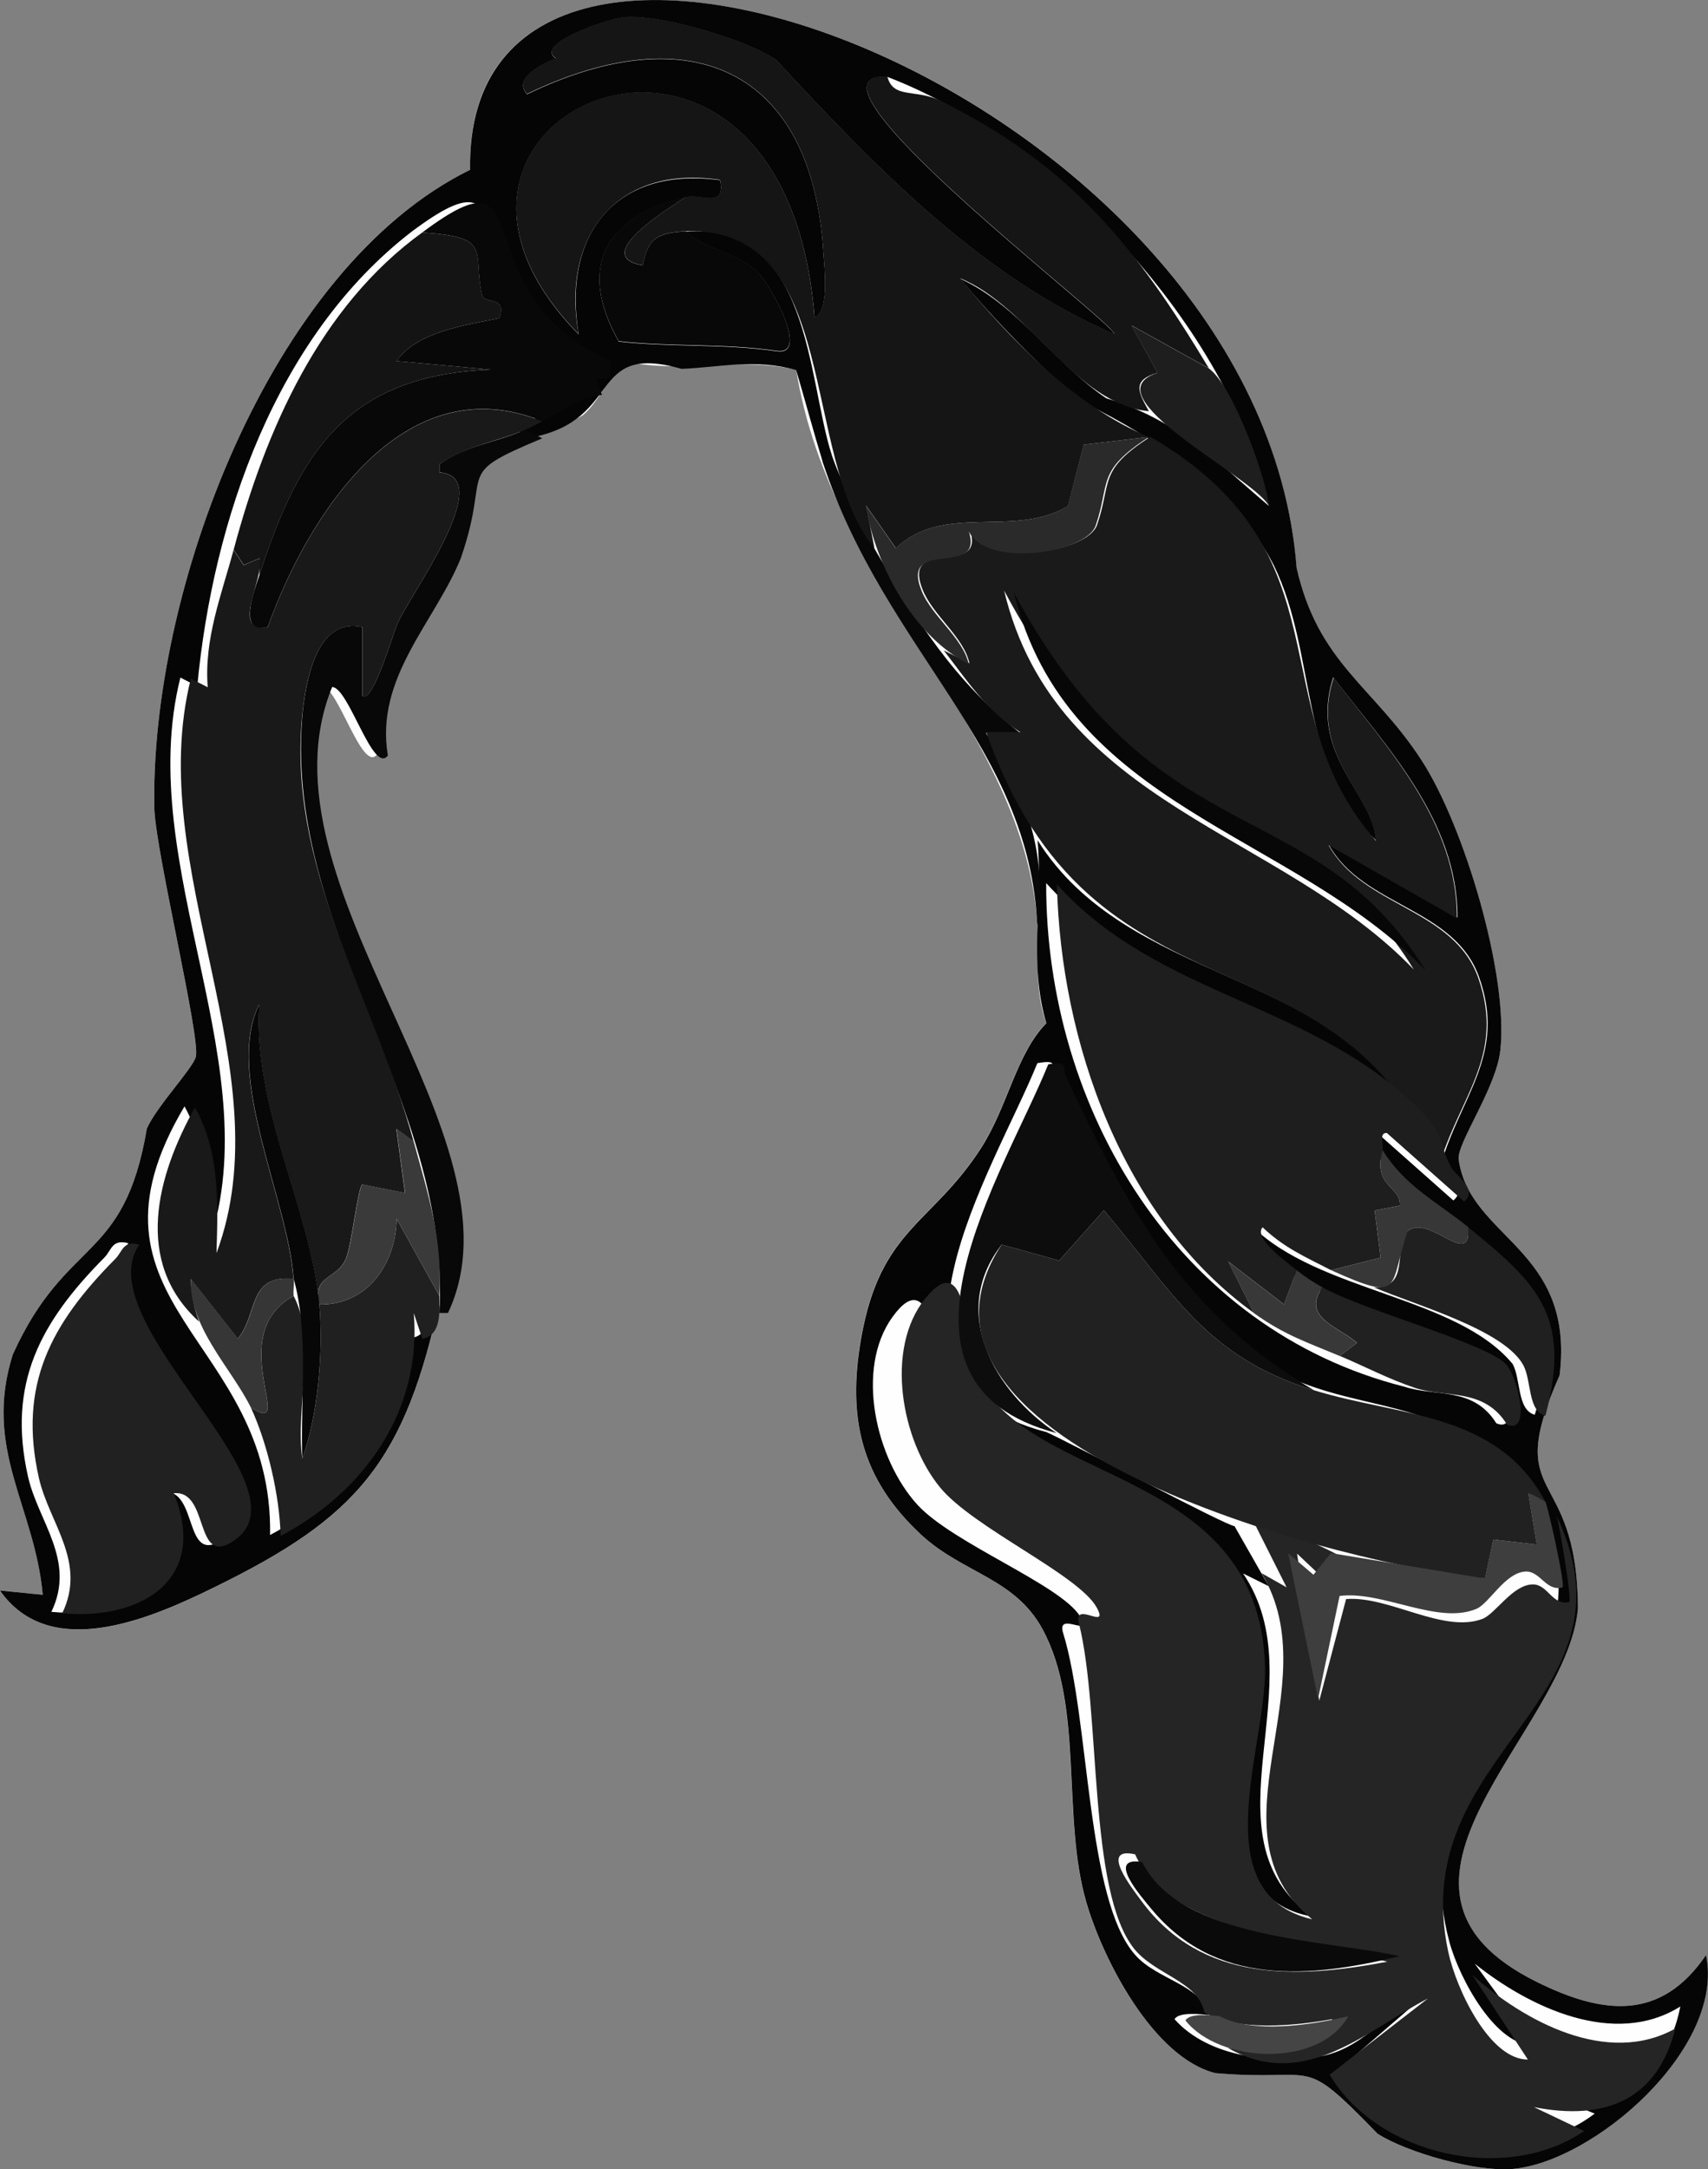 <?xml version="1.0" encoding="UTF-8"?>
<svg id="Layer_2" data-name="Layer 2" xmlns="http://www.w3.org/2000/svg" viewBox="0 0 199.21 252.95">
  <rect x="0" y="0" width="199.21" height="252.95" fill="#808080" stroke="none"/>
  <defs>
    <style>
      .cls-1 {
        fill: #252525;
      }

      .cls-2 {
        fill: #141414;
      }

      .cls-3 {
        fill: #2a2a2a;
      }

      .cls-4 {
        fill: #3e3e3e;
      }

      .cls-5 {
        fill: #080808;
      }

      .cls-6 {
        fill: #1e1e1e;
      }

      .cls-7 {
        fill: #383838;
      }

      .cls-8 {
        fill: #050505;
      }

      .cls-9 {
        fill: #363636;
      }

      .cls-10 {
        fill: #3a3a3a;
      }

      .cls-11 {
        fill: #454545;
      }

      .cls-12 {
        fill: #373737;
      }

      .cls-13 {
        fill: #202020;
      }

      .cls-14 {
        fill: #212121;
      }

      .cls-15 {
        fill: #0d0d0d;
      }

      .cls-16 {
        fill: #1a1a1a;
      }

      .cls-17 {
        fill: #191919;
      }

      .cls-18 {
        fill: #0a0a0a;
      }

      .cls-19 {
        fill: #151515;
      }

      .cls-20 {
        fill: #fefefe;
      }

      .cls-21 {
        fill: #070707;
      }
    </style>
  </defs>
  <g id="Layer_1-2" data-name="Layer 1">
    <g>
      <path class="cls-20" d="M120.99,107.96c.15,3.89-.32,7.49,1.03,11.34-3.54,3.62-4.48,9.69-7.62,14.57-5.74,8.91-11.7,9.37-13.96,22.04-1.67,9.39-.04,16.56,7.02,23.07,4.82,4.45,10.84,5.01,14.08,10.92,4.9,8.96,2.25,21.91,5.13,31.87,1.94,6.7,7.82,18.11,15.05,19.95,12.41,1.08,9.7-2.39,18.93,7.08,3.55,2.25,11.57,4.47,15.71,4.12,9.58-.82,24.86-14.1,22.61-24.96-5.25,7.73-11.96,6.97-19.67,3.18-22.57-11.11,3.58-29.25,4.73-43.63-.14-17.13-8.88-11.8-2.14-27.14,1.8-14.84-10.47-15.91-11.77-25.16-.26-1.86,4.37-8.31,4.86-12.75.96-8.81-4.24-26.2-9.19-33.81-5.65-8.69-12.02-11.26-14.57-22.43C146.84,10.21,53.89-23.69,54.83,19.8c-23.52,11.55-37.44,49.6-36.82,74.65.26,5.33,5.39,26.66,4.83,28.78-.37,1.37-4.53,5.72-5.71,8.36-2.66,15.77-9.38,12.52-15.64,26.36-3.48,11.06,2.56,17.69,3.51,28.01l-4.99-.5c5.5,7.88,16.23,3.82,23.39.4,17.34-8.26,23.38-14.33,27.6-32.9,9.73-20.55-22.96-49.92-13.51-72.99,1.93.02,4.76,10.26,6.5,7.99-1.54-9.1,5.5-15.58,8.5-23,.97-2.41,2.25-10.16,2.71-10.78,2.69-1.75,9.17-3.68,12.76-5.75,2.14-1.71,3.01-5.27,6.02-6.07,6.74,1.05,11.89-.74,18.88.74,4.11,25.75,26.75,41.58,28.14,64.86Z"/>
      <path class="cls-8" d="M50.99,152.96c-4.22,18.57-10.26,24.64-27.6,32.9-7.17,3.41-17.89,7.47-23.39-.4l4.99.5c-.94-10.31-6.99-16.95-3.5-28.01,6.27-13.86,12.97-10.58,15.64-26.36,1.18-2.64,5.35-6.99,5.71-8.36.57-2.12-4.57-23.45-4.83-28.78-.62-25.05,13.31-63.09,36.82-74.65-.8-43.61,92.1-9.37,96.4,46.42,2.54,11.17,8.92,13.74,14.57,22.43,4.95,7.61,10.16,25,9.19,33.81-.49,4.44-5.12,10.89-4.86,12.75,1.3,9.25,13.57,10.32,11.77,25.16-6.75,15.25,2.02,10.11,2.14,27.14-1.16,14.38-27.3,32.52-4.73,43.63,7.7,3.79,14.42,4.55,19.67-3.18,2.25,10.86-13.04,24.14-22.61,24.96-4.14.35-12.17-1.87-15.71-4.12-9.21-9.47-6.61-5.99-18.93-7.07-7.23-1.84-13.1-13.25-15.04-19.95-2.89-9.96-.23-22.91-5.13-31.87-3.24-5.91-9.25-6.47-14.08-10.92-7.06-6.52-8.7-13.68-7.02-23.07,2.26-12.67,8.22-13.13,13.96-22.04,3.14-4.88,4.08-10.95,7.62-14.57-2.1-6.89-.37-14.43-1.03-21.34,10.47,16.73,34.24,15.09,44,32-12.53-13.26-30.93-13.56-42.99-27-.08,26.36,15.39,52.07,41.76,58.72,3.56,1.2,8.06-.05,10.74,4.27,2.79,1.24,1.35-5.27-.05-6.95-4.75-4.63-26.27-6.9-28.45-16.04,7.84,7.73,23.82,8.13,30.41,16.08.97,1.79.5,5.34,2.57,5.92,5.71-17.21-10.79-20.11-18.99-30.99.17-.62-.48-2.03.49-1.99l9.01,7.99c1.72-1.39-1.03-3.07-1.51-3.99,2.31-8.16,7.72-12.97,4.52-22.03-2.89-8.17-13.53-8.23-17.53-15.46l15,8.49c.04-11.14-8.08-19.71-14.49-28-2.91,9.02,4.67,13.6,5.01,18.99-9.09-8.21-6.83-21.65-11.94-32.06-4.55-8.94-13.42-14.55-22.06-18.94-4.49-3.33-10.92-10.12-14.52-14.48,6.65,3,11.12,9.98,17.06,13.95,8.27,2.51,12.65,7.2,18.94,12.54-4.64-20.95-25.12-42.62-44.48-50.02-12.22-.68,26,28.29,26.49,30.02-15.67-6.71-28.08-19.7-39.49-32-3.4-2.36-13.9-5.47-17.92-4.95-1.89.25-10.34,3.1-7.75,4.79-1.7.64-5.07,2.38-3.35,4.16,18.94-9.16,33.22-3.03,34.55,18.47.1,1.6.75,6.85-1.03,7.54-3.61-44.84-52.98-23.93-27.51,2-1.95-11.53,4.21-19.67,16.49-17.99.7,3.36-2.25,1.58-3.99,1.99-9.2,2.19-12.82,7.95-7.83,16.83,6.15.69,12.28.22,18.41,1.13,3.92.58-.68-7.61-2.03-9-2.74-2.83-5.88-2.5-8.55-4.95,14.54-1.07,14.14,17.13,17,26l-1,1c-1.1-3.61-2.08-7.25-3.14-10.86-4.86-1.37-8.95-.31-13.36-.14-11.05-3.12-6.69,5.9-17.49,8l-2-1c3.11-1.26,5.69-3.67,8.98-4.06l-.71-1.76,1.66-.22.07-1.94c-18.09-8.24-7.47-25.87-21.99-15.02-15.82,12.19-23.19,33.64-25.01,53.01l-1.97-1.01c-5.55,22.11,10.89,45.81,2.99,66.99.18-5.93.44-11.67-2.51-16.99-13.79,23.2,10.37,26.97,9.98,49.98,9.78-5.16,16.48-14.62,15.53-25.98l1,2.99c1.6-.24,1.75-1.67,1.99-3h1ZM121.99,166.96c3.54,1.61,20.78,10.83,22,11l3.99,7-3-1.49c8.69,12.79-5.08,30.45,8,40-12.88-2.34-6.38-19.68-7.02-28.99-1.88-24.48-30.87-19.24-36.03-33.97-.8-2.28-1.21-13.36-5.84-6.94-4.39,6.09-1.91,16.61,2.9,21.88,4.12,4.52,16.66,9.3,18.98,13.02,1.68,2.7-2.81-.74-1.97,1.96,3.13,10.15,2.65,31.11,8.44,37.57,2.57,2.87,7.65,3.41,8.54,6.96-.97-.1-3.48-.39-3.99.49,4.02,4.51,11.56,5.26,17.27,4.28,5.23-1.06,8.17-6.04,12.73-7.76l-10.99,9.48c6.09,9.13,21.24,11.68,29.99,5.01l-5.99-2.48c8.39,1.22,14.35-1.64,15.98-10.01-7.71,4.83-17.64.08-23.98-5l6.98,9.5c-4.42.27-8.76-7.68-9.94-12.06-6.23-23.19,21.39-30.17,9.94-51.44-17.18-22.2-32.17,3.68-55.9-49.58-.54-1.05.51-1.88-2.09-1.42-5.13,12.67-21.25,37.21.99,43ZM14.99,144.97c-1.95-.51-1.94.77-2.82,1.67-7.49,7.56-11.35,14.71-8.9,25.55,1.19,5.26,5.62,9.77,2.72,15.76,9.2.87,17.14-3.95,13-13.99,4.24-.43,2.32,8.73,7.03,5.53,9.3-6.33-17.27-25.4-11.04-34.53Z"/>
      <path class="cls-5" d="M61.25,50.11l2,1c-10.6,4.43-5.81,3.34-9.51,13.99-3,7.42-10.04,13.91-8.5,23-1.74,2.27-4.57-7.97-6.5-7.99-9.46,23.08,23.23,52.44,13.51,72.99h-1c1.37-24.89-18.52-45.31-15.91-70.42.49-4.14,1.88-10.67,6.91-9.57v7.99c1.17,1.18,3.61-7.32,4.12-8.38,1.34-3.29,11.72-17.1,4.89-17.64v-.96c2.95-2.16,6.8-2.56,9.99-4.02Z"/>
      <path class="cls-5" d="M101.99,63.96c4.72,8.19,9.38,15.56,16.99,21.51h-3.99c4.67,6.88,7.22,14.14,5.99,22.49-.87-20.95-17.68-31.91-25-54l1-1c.88,2.74,3.59,8.18,5,11Z"/>
      <path class="cls-1" d="M140.47,234.65c-.7-3.59-5.75-4.39-8.17-7.39-5.44-6.75-3.87-27.66-6.46-37.96-.69-2.75,3.61.93,2.07-1.86-2.12-3.84-14.4-9.28-18.27-14-4.52-5.51-6.45-16.15-1.75-22,4.96-6.17,4.79,4.92,5.46,7.23,4.38,14.97,33.6,11.27,34.2,35.81.14,9.31-7.24,26.34,5.49,29.32-12.57-10.22,2.11-27.14-5.9-40.36l2.92,1.65-3.62-7.2c3.96.75,5.46,1.3,9.83,3.52l-2.17,2.41-2.82-2.66,2.59,17.15,3.13-11.85c4.99-.4,11.28,4.02,15.88,2.32,1.54-.57,3.53-4.02,5.91-4.03,1.75,0,2.24,2.48,4.22,2.07.37-.35-1.23-9.55-1.47-10.09,10.32,21.84-17.63,27.37-12.63,50.85.95,4.44,4.86,12.61,9.29,12.57l-6.48-9.86c6.06,5.41,15.73,10.67,23.68,6.25-2.08,8.28-8.17,10.81-16.49,9.16l5.85,2.79c-9.08,6.21-24.08,2.87-29.68-6.57l11.47-8.89c-7.21,3.73-14.36,10.89-23.33,5.77,4.24.67,9.76.98,12.19-3.36-4.47.81-11.17,1.45-14.98-.8ZM132.41,216.23c-4.29-.97-.33,4.01.76,5.49,7.01,9.46,18.04,9.03,28.63,7.03-8.52-2.39-25.44-3.29-29.4-12.52Z"/>
      <path class="cls-16" d="M134.18,50.93c23.49,13.75,12.58,31.47,26.3,47.11-.3-5.32-7.89-10.07-4.93-19.01,6.38,8.32,14.46,16.91,14.37,28.06l-14.96-8.55c3.97,7.25,14.62,7.35,17.47,15.53,3.16,9.07-2.27,13.86-4.62,22.01-11.82-28.88-40.47-15.33-52.78-50.73l3.99.03c-3.96-2.43-6.39-6.27-8.95-9.54l3,1.5c-.67-3.07-4.27-5.59-5.45-8.55-2.57-6.41,7.33-1.34,5.52-6.95,2.01,4.31,13.68,2.64,14.81-.62,1.74-5.03.07-6.34,6.23-10.29ZM164.9,113.06c-12.82-20.98-31.24-13.08-47.79-44.2,6.01,25.1,32.28,28.04,47.79,44.2Z"/>
      <path class="cls-19" d="M79.99,22.96c1.74-.42,4.7,1.36,3.99-1.99-12.09-1.82-18.55,6.67-16.49,17.99-25.48-25.96,23.92-46.81,27.51-2,1.78-.69,1.13-5.94,1.03-7.54-1.33-21.49-15.6-27.62-34.55-18.47-1.72-1.78,1.64-3.52,3.35-4.16-2.6-1.69,5.86-4.55,7.75-4.79,4.02-.52,14.52,2.59,17.92,4.95,11.4,12.29,23.83,25.3,39.49,32-.52-1.77-38.69-30.67-26.49-30.02.66,2.64,3.33,1.41,6.18,2.82,15.32,7.56,22.93,17.23,31.32,31.2l-9-4.99,3.01,5.51c-2.98.86-2.3,2.19-1.01,4.48-8.61-.8-14.09-12.34-22.01-15.49,5.83,7.1,13.51,15.02,22.01,18.49l-7.6.9-1.84,7.16c-6.18,3.77-14.58-.42-20.06,4.92l-3.49-4.98.99,5c-8.78-10.66-3.75-37.52-22-37-3.09.23-4.42.61-5.02,3.99-6.23-1.07,3.13-6.71,5.02-7.99Z"/>
      <path class="cls-17" d="M63.25,49.11c-3.72,2.25-8.36,2.47-11.99,5.02v.96c6.83.54-3.55,14.33-4.89,17.64-.51,1.06-2.96,9.56-4.11,8.38v-7.99c-5.04-1.1-6.44,5.43-6.93,9.57-2.14,18.16,8.37,33.69,12.91,50.42l-2.02-1.48,1.01,7.48-4.98-.99c-.51.36-1.23,7.03-1.9,8.63-1.05,2.51-3.96,1.86-3.12,5.37-1.14-11.53-7.8-23-7.01-34.99-4.08,8.23,3.36,22.76,4.01,31.99-5.4-.51-4.09,4.1-6.5,6.98l-5.49-6.97c.06,1.64.4,3.47.99,4.99-7.71-6.95-4.92-17.06-.49-24.99,2.94,5.32,2.68,11.06,2.51,16.99,7.89-21.19-8.54-44.88-2.99-66.99l1.97,1.01c-.46-5.61,1.63-10.85,3.01-16.01l1.18,1.77,1.81-.77c.72,2.22-3.48,8.68,1,8,4.55-12.76,15.69-30.62,32.01-24Z"/>
      <path class="cls-14" d="M153.25,162.11c10.1,3.11,21.36,2.51,27,13-.05-.1-1.92-1.09-1.99-1l.98,6-5.07-.59-.96,4.55c-14.7-1.25-71.88-15.42-56.38-38.94l6.71,1.86,5.21-5.86c8.17,9.67,11.86,17.09,24.5,20.98Z"/>
      <path class="cls-6" d="M166.25,130.11c2.36,2.5,1.29,2.64,3,6,.47.92,3.23,2.61,1.51,3.99l-9.01-7.99c-.98-.03-.32,1.38-.49,1.99-1.22,4.35,2.19,4.19,2.01,6.49l-2.94.56.7,5.5-5.78,1.46c-2.99-1.54-5.46-2.59-7.99-5-1.15,1.25,3.03,4.24,3.99,5l-1.49,3.99-6.49-4.99,2.99,6c-15.36-11.07-22.55-31.61-22.99-50,12.06,13.44,30.46,13.74,42.99,27Z"/>
      <path class="cls-14" d="M16.25,145.12c-6.24,9.13,20.34,28.2,11.04,34.53-4.71,3.21-2.79-5.95-7.03-5.53,4.14,10.04-3.8,14.85-13,13.99,2.89-5.99-1.53-10.51-2.72-15.76-2.45-10.84,1.4-17.99,8.9-25.55.89-.89.87-2.18,2.82-1.67Z"/>
      <path class="cls-5" d="M49.25,27.11c14.5-10.86,3.94,6.82,21.99,15.02l-.07,1.94-1.66.22.71,1.76c-2.67.22-4.5,1.92-6.98,3.06-16.32-6.62-27.46,11.24-32.01,24-3.59.9-1.56-4.23-.99-6,4.66-14.5,10.34-23.37,26.99-24.01l-10.99-1c2.38-3.43,8.12-4.2,12-5,.93-2.66-1.77-1.59-2.01-2.65-1.18-5.22,1.37-6.78-6.99-7.34Z"/>
      <path class="cls-13" d="M51.25,151.11c-.01,1.8.29,4.55-1.99,5l-1-2.99c.95,11.36-5.75,20.82-15.53,25.98-.11-4.69-1.54-10.82-3.48-14.99,5.57,3.62-3.32-8.43,5-13,2.74,5.27.15,13.08,1.01,18.99,1.88-5.37,2.45-12.43,1.99-17.99,5.58.09,8.92-4.7,9.01-10l4.99,9Z"/>
      <path class="cls-2" d="M49.25,27.11c8.36.57,5.81,2.12,6.99,7.34.24,1.06,2.95-.02,2.01,2.65-3.88.8-9.62,1.56-12,5l10.99,1c-16.65.64-22.33,9.51-26.99,24.01v-2s-1.82.77-1.82.77l-1.18-1.77c3.73-13.96,10.04-28.36,22-37Z"/>
      <path class="cls-15" d="M123.25,167.11c-22.24-5.81-6.12-30.32-.99-43,2.59-.46,1.55.37,2.08,1.42,7.17,15.3,13.48,27.45,28.91,36.58-12.64-3.89-16.33-11.31-24.5-20.98l-5.21,5.86-6.71-1.86c-6.15,7.89-.86,17.15,6.41,21.98Z"/>
      <path class="cls-5" d="M79.99,22.96c-1.89,1.28-11.25,6.92-5.02,7.99.6-3.38,1.93-3.76,5.02-3.99,2.66,2.46,5.8,2.12,8.55,4.95,1.35,1.39,5.95,9.58,2.03,9-6.13-.91-12.26-.43-18.41-1.13-4.99-8.87-1.37-14.63,7.83-16.83Z"/>
      <path class="cls-13" d="M160.25,150.11c4.28.04,2.19-4.42,3.94-6.58,2.58-2.01,7.38,4.58,7.06-.42,8,6.52,12.12,10.27,8.99,21.99-2.07-.57-1.6-4.13-2.57-5.91-2.25-4.14-12.49-6.97-17.42-9.08Z"/>
      <path class="cls-14" d="M154.25,150.11c4.74,2.69,19.43,6.6,21.46,9.04,1.41,1.69,2.84,8.19.05,6.95-2.68-4.32-7.18-3.07-10.74-4.27-3.08-1.03-5.84-2.5-8.77-3.73l2.02-1.51c-1.94-1.82-6.6-2.93-4.02-6.49Z"/>
      <path class="cls-6" d="M140.99,42.96c2.86,2.04,6.82,13.15,6.99,16-1.87-3.4-21.13-12.86-12.98-15.48l-3.01-5.51,9,4.99Z"/>
      <path class="cls-12" d="M171.25,143.11c.32,5-4.48-1.58-7.06.42-2.25,6.54-.38,8.45-8.94,4.58l5.78-1.46-.7-5.5,2.94-.56c.18-2.3-3.24-2.14-2.01-6.49,2.57,4.22,6.49,6.14,10,9Z"/>
      <path class="cls-9" d="M34.25,149.11c.09.64-.08,1.35,0,2-8.33,4.58.57,16.62-5,13-2.3-4.64-7.19-9.29-6.99-14.99l5.49,6.97c2.41-2.88,1.1-7.49,6.5-6.98Z"/>
      <path class="cls-7" d="M146.25,153.11l-2.99-6,6.49,4.99,1.49-3.99c1.15.91,1.74,1.28,3,2-2.58,3.55,2.08,4.66,4.02,6.49l-2.02,1.51c-3.84-1.61-6.48-2.46-10-5Z"/>
      <path class="cls-11" d="M142.25,235.11c3.94,2.04,10.56,1.05,15,0-3.35,6.01-14.97,5.54-18.99.48.51-.89,3.02-.6,3.99-.49Z"/>
      <path class="cls-10" d="M48.25,133.11c1.71,6.28,3.37,11.28,3,18l-4.99-9c-.09,5.3-3.43,10.09-9.01,10-.85-3.51,2.07-2.85,3.12-5.37.67-1.6,1.39-8.27,1.9-8.63l4.98.99-1.01-7.48,2.02,1.48Z"/>
      <path class="cls-3" d="M133.99,50.96c-6.14,3.98-4.47,5.27-6.19,10.31-1.11,3.27-12.78,4.99-14.81.68,1.84,5.6-8.08.57-5.49,6.97,1.19,2.95,4.81,5.46,5.49,8.52-6.35-3.18-10.91-11.45-12-18.49l3.49,4.98c5.48-5.34,13.88-1.15,20.06-4.92l1.84-7.16,7.6-.9Z"/>
      <path class="cls-4" d="M180.25,175.11c.27.52,2.34,9.62,1.99,9.99-1.96.51-2.58-1.95-4.33-1.85-2.38.14-4.19,3.69-5.69,4.34-4.5,1.93-11.01-2.15-15.98-1.49l-2.51,12-3.49-16.99,2.95,2.51,2.04-2.52,17.96,2.96.96-4.55,5.07.59-.98-6c.07-.09,1.94.9,1.99,1Z"/>
      <path class="cls-18" d="M133.23,217.14c4.41,8.99,21.41,9.04,30.01,10.96-10.48,2.56-21.46,3.56-28.96-5.52-1.17-1.42-5.38-6.19-1.05-5.45Z"/>
      <path class="cls-21" d="M166.24,113.11c-15.58-16.1-41.86-18.92-47.98-43.99,16.78,31.15,34.95,22.96,47.98,43.99Z"/>
      <path class="cls-21" d="M37.25,152.11c.46,5.55-.12,12.64-1.99,17.99-.24-6.89.78-14.66-1.01-20.99-.65-9.23-8.09-23.75-4.01-32-.79,11.99,5.87,23.47,7.01,34.99Z"/>
    </g>
  </g>
</svg>